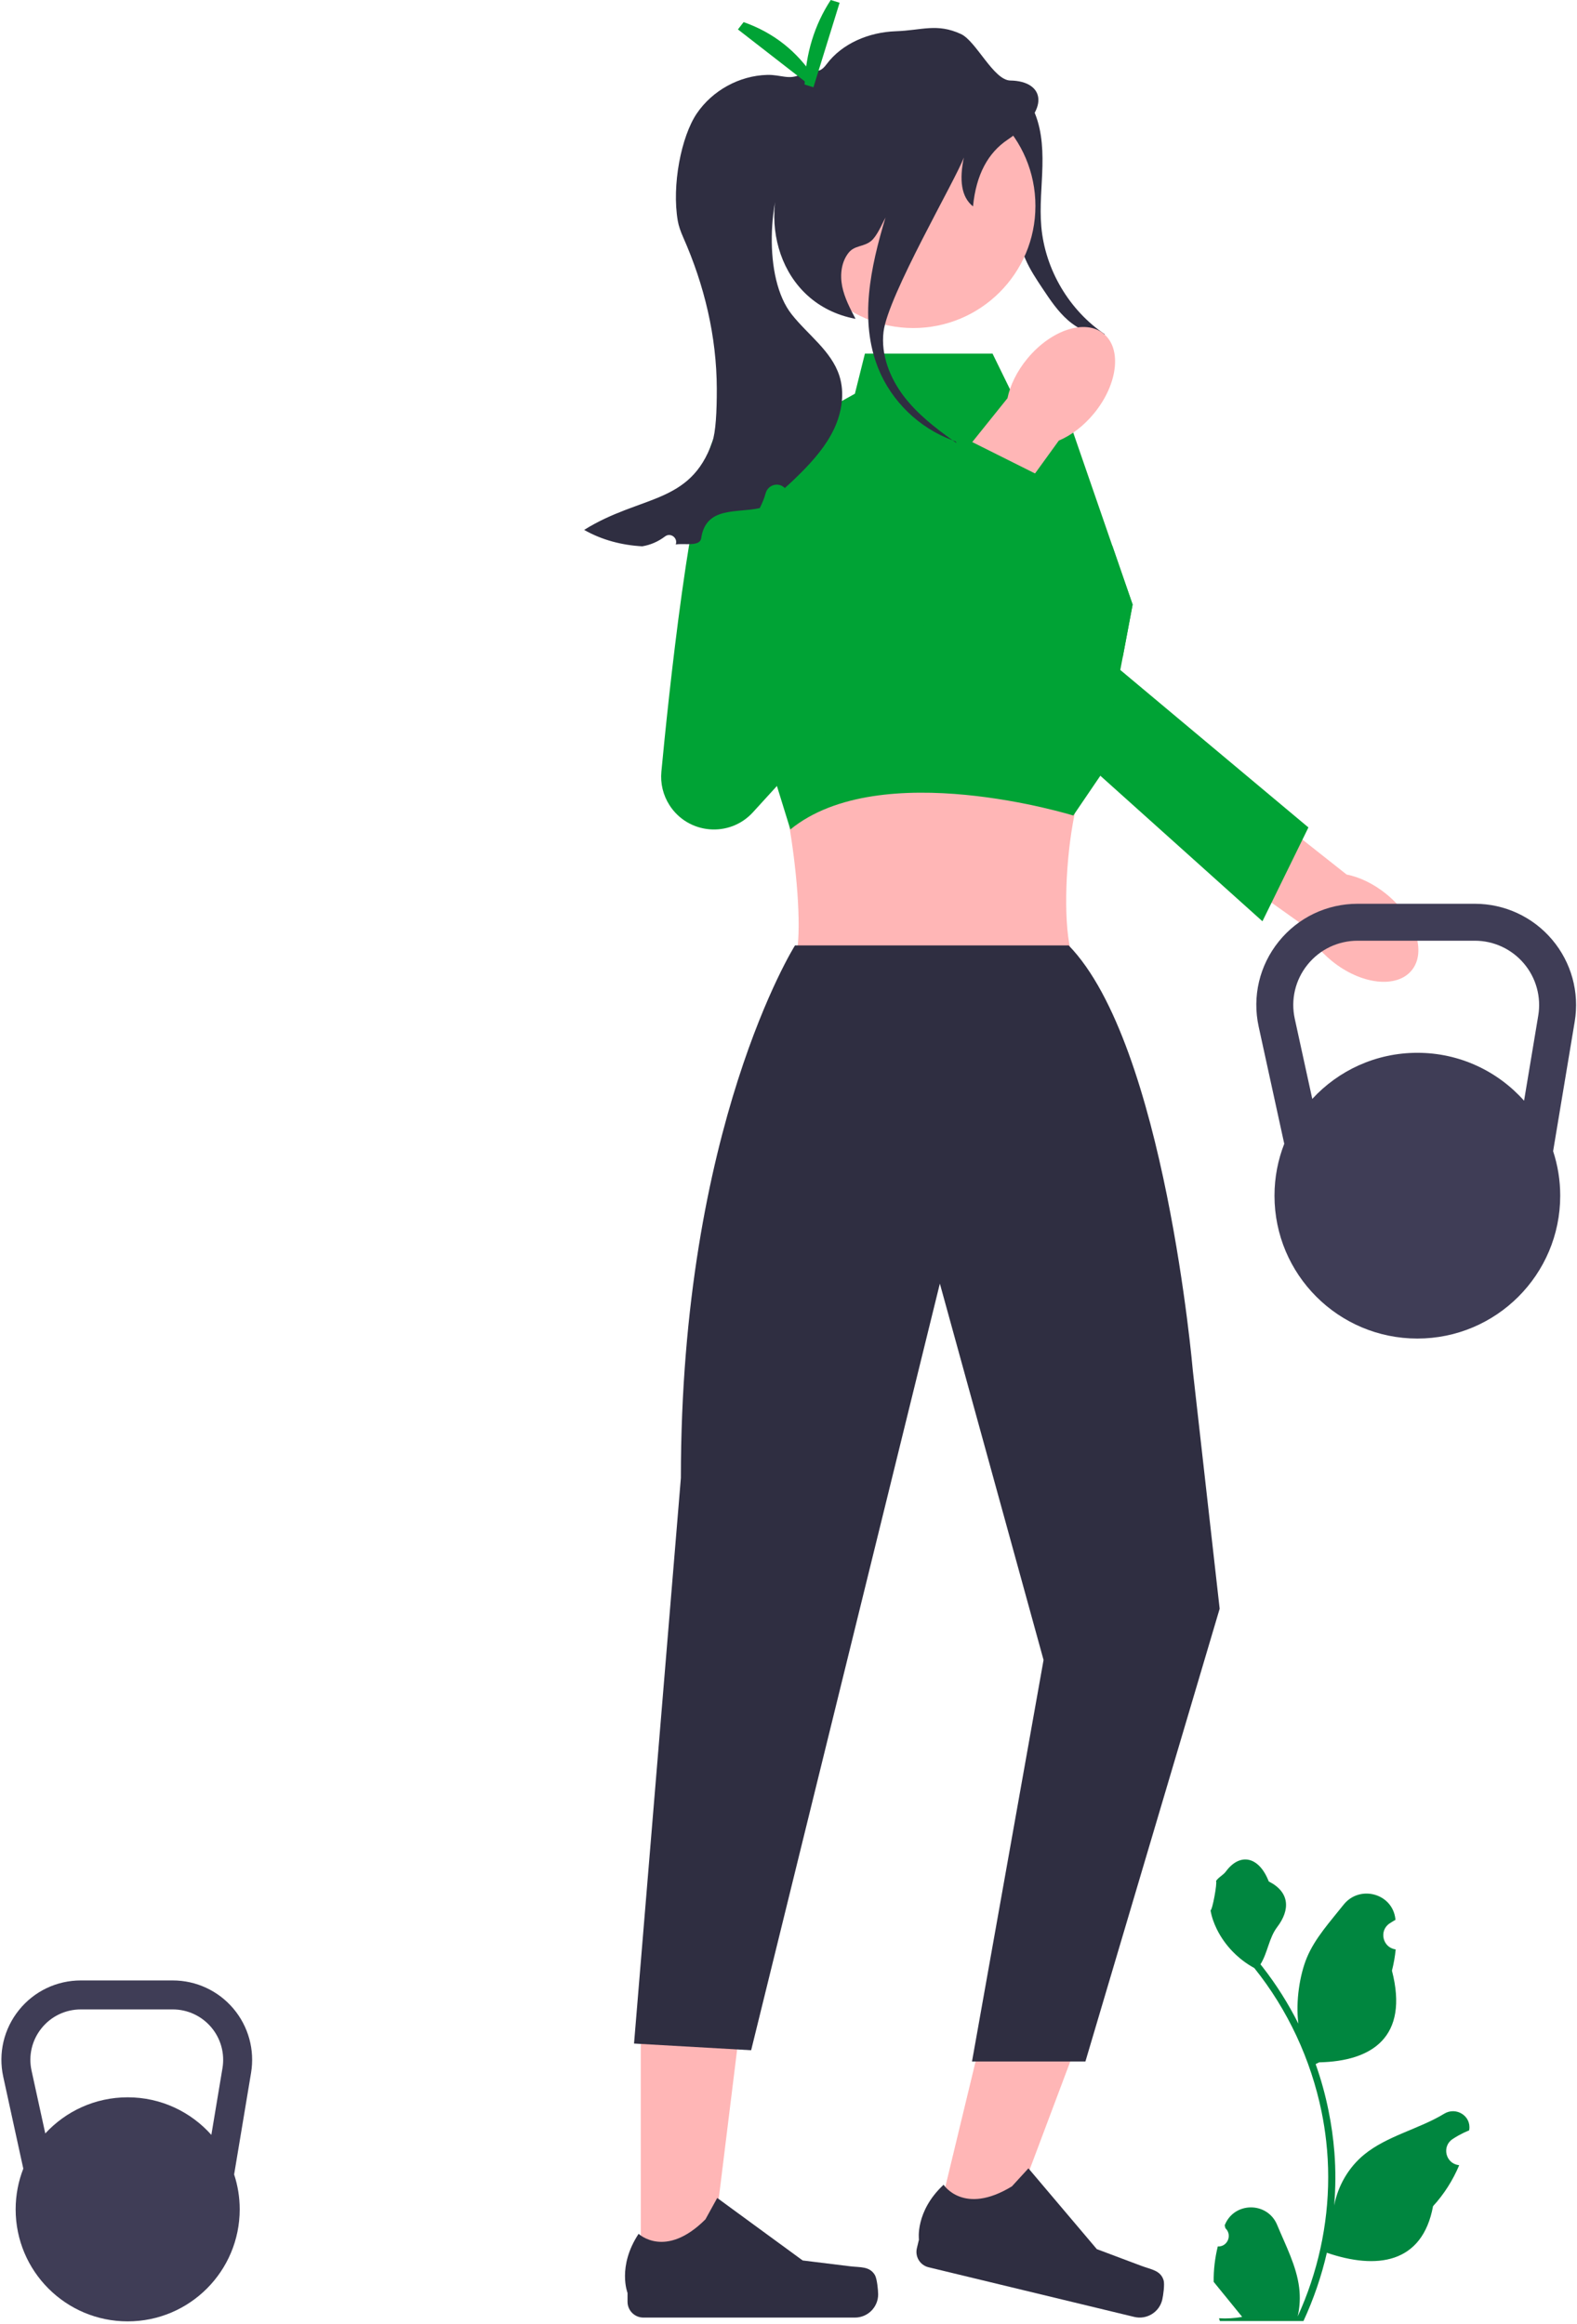 <svg width="340" height="501" viewBox="0 0 340 501" fill="none" xmlns="http://www.w3.org/2000/svg">
<path d="M212.111 16.149C216.477 16.039 220.455 19.141 222.47 23.015C224.484 26.89 224.849 31.407 224.748 35.773C224.647 40.138 224.119 44.511 224.504 48.86C225.322 58.114 230.501 66.888 238.208 72.076C235.303 72.301 232.453 70.955 230.258 69.039C228.064 67.123 226.421 64.668 224.805 62.244C223.438 60.193 222.063 58.127 221.082 55.866C219.643 52.553 219.097 48.933 218.58 45.358C217.307 36.558 216.134 27.742 215.06 18.915" fill="#2F2E41"/>
<path d="M138.156 490.808L152.887 490.806L159.895 433.984L138.153 433.986L138.156 490.808Z" fill="#FFB6B6"/>
<path d="M188.627 490.473C189.086 491.246 189.328 493.739 189.328 494.638C189.328 497.399 187.09 499.638 184.328 499.638H138.707C136.823 499.638 135.296 498.11 135.296 496.227V494.327C135.296 494.327 133.039 488.619 137.685 481.582C137.685 481.582 143.46 487.092 152.09 478.463L154.634 473.853L173.054 487.324L183.264 488.581C185.498 488.856 187.478 488.538 188.627 490.473H188.627V490.473Z" fill="#2F2E41"/>
<path d="M201.73 480.08L216.051 483.535L236.194 429.944L215.059 424.844L201.73 480.08Z" fill="#FFB6B6"/>
<path d="M250.871 491.597C251.136 492.456 250.786 494.936 250.575 495.81C249.928 498.494 247.226 500.145 244.542 499.497L200.194 488.793C198.363 488.351 197.237 486.508 197.679 484.677L198.124 482.831C198.124 482.831 197.27 476.752 203.437 471.002C203.437 471.002 207.758 477.713 218.171 471.349L221.726 467.465L236.472 484.882L246.102 488.499C248.209 489.291 250.208 489.446 250.871 491.597L250.871 491.597V491.597Z" fill="#2F2E41"/>
<path d="M287.162 207.188C284.417 204.962 282.403 202.3 281.276 199.676L253.789 180.12L263.477 167.313L290.317 188.529C293.117 189.09 296.137 190.512 298.882 192.738C305.153 197.824 307.612 205.181 304.376 209.171C301.139 213.162 293.433 212.274 287.162 207.188H287.162V207.188Z" fill="#FFB6B6"/>
<path d="M282.092 178.385L280.808 181.011L274.149 194.603L272.179 198.615L252.809 181.221L237.232 167.239L200.619 134.37C198.079 132.09 196.838 128.995 196.838 125.914C196.838 122.228 198.613 118.57 202.04 116.348C204.161 114.97 206.679 114.342 209.197 114.559C215.142 115.071 227.118 116.167 239.822 117.682L244.194 130.337L242.052 141.707L236.222 139.982L241.532 144.434L282.092 178.385V178.385Z" fill="#00A335"/>
<path d="M166.276 164.968C169.099 164.985 175.019 203.223 170.605 208.977C166.984 213.697 233.348 208.977 233.348 208.977C227.109 207.708 229.916 166.857 236.62 164.968L196.577 152.704L166.276 164.968H166.276Z" fill="#FFB6B6"/>
<path d="M230.401 203.818H171.401C171.401 203.818 146.797 242.885 146.797 318.637L136.697 440.562L161.947 442.005L202.633 276.727L224.991 357.869L209.563 444.434H234.013L262.957 346.823L257.179 295.551C257.179 295.551 251.152 225.094 230.401 203.818V203.818Z" fill="#2F2E41"/>
<path d="M244.194 130.337L242.052 141.707L241.532 144.434L237.232 167.239L231.401 175.818C231.401 175.818 189.88 162.946 170.401 178.818L154.735 128.172L171.328 92.1L184.314 84.885L186.478 76.228H213.987L218.222 84.885L230.487 90.657L239.822 117.682L244.194 130.337L244.194 130.337Z" fill="#00A335"/>
<path d="M235.841 89.158C233.593 91.885 230.916 93.878 228.283 94.983L208.508 122.313L195.778 112.523L217.209 85.853C217.792 83.058 219.237 80.049 221.486 77.323C226.621 71.093 233.998 68.692 237.963 71.96C241.927 75.229 240.977 82.928 235.841 89.158V89.158V89.158Z" fill="#FFB6B6"/>
<path d="M182.532 92.556C182.532 92.556 161.59 81.043 154.79 92.556C148.989 102.38 143.947 152.016 142.591 166.377C142.353 168.898 142.962 171.418 144.321 173.554V173.554C148.347 179.88 157.282 180.654 162.335 175.114L227.148 104.07L206.999 93.996L172.457 129.976L182.532 92.556V92.556Z" fill="#00A335"/>
<path d="M196.903 70.723C211.447 70.723 223.236 58.934 223.236 44.39C223.236 29.847 211.447 18.057 196.903 18.057C182.36 18.057 170.57 29.847 170.57 44.39C170.57 58.934 182.36 70.723 196.903 70.723Z" fill="#FFB6B6"/>
<path d="M217.181 30.158C213.076 32.93 210.449 37.575 209.781 44.498C207.202 42.45 206.82 38.725 207.802 33.958C206.008 38.837 191.452 63.668 190.492 71.518C189.882 76.518 191.882 81.558 194.952 85.548C197.822 89.268 201.562 92.188 205.392 94.928C198.192 92.298 192.192 86.508 189.341 79.388C185.221 69.108 187.672 57.668 190.911 46.898C190.151 48.328 189.062 50.938 187.802 51.958C186.182 53.268 184.262 52.858 182.961 54.488C181.382 56.468 181.082 59.238 181.572 61.728C182.072 64.218 183.271 66.498 184.452 68.738C167.756 65.599 162.792 46.517 170.422 33.518C165.541 42.278 164.482 59.918 170.692 67.778C174.172 72.188 179.211 75.628 180.952 80.968C182.172 84.718 181.502 88.898 179.822 92.468C178.142 96.038 175.512 99.078 172.732 101.878C171.591 103.028 170.422 104.138 169.202 105.218C167.853 103.845 165.566 104.494 165.068 106.353C164.791 107.386 164.354 108.45 163.802 109.538C158.861 110.659 152.189 109.103 151.172 116.048C150.9 117.9 147.552 117.078 145.692 117.378C146.193 115.984 144.574 114.749 143.391 115.641C141.845 116.807 140.199 117.49 138.471 117.778C134.072 117.538 129.762 116.418 125.942 114.238C138.122 106.648 148.807 108.838 153.567 95.298C154.313 93.18 154.553 88.762 154.54 83.792C154.51 72.525 151.859 61.464 147.296 51.162C146.739 49.905 146.315 48.691 146.132 47.628C144.802 39.958 146.872 29.418 150.232 24.458C153.591 19.508 159.401 16.308 165.392 16.148C168.382 16.058 170.162 17.368 172.802 15.958C175.622 14.448 176.281 16.428 178.192 13.868C181.601 9.298 187.412 6.938 193.112 6.738C198.812 6.538 202.001 4.948 207.181 7.338C210.452 8.848 214.218 17.307 217.822 17.358C225.282 17.465 226.713 23.723 217.181 30.158V30.158Z" fill="#2F2E41"/>
<path d="M206.221 95.518C205.941 95.318 205.671 95.128 205.391 94.928C205.611 95.018 205.831 95.098 206.051 95.168L206.221 95.518V95.518Z" fill="#2F2E41"/>
<path d="M334.626 202.562C330.47 197.656 324.399 194.842 317.97 194.842H292.697C286.056 194.842 279.858 197.809 275.693 202.981C271.528 208.154 269.952 214.842 271.369 221.33L276.884 246.584C275.53 250.053 274.779 253.824 274.779 257.773C274.779 274.784 288.57 288.574 305.581 288.574C322.592 288.574 336.382 274.784 336.382 257.773C336.382 254.421 335.84 251.198 334.85 248.177L339.503 220.261C340.56 213.919 338.783 207.468 334.626 202.562L334.626 202.562ZM305.581 226.971C296.619 226.971 288.554 230.801 282.925 236.911L279.151 219.631C278.251 215.51 279.253 211.262 281.898 207.977C284.543 204.692 288.479 202.808 292.697 202.808H317.97C322.053 202.808 325.909 204.595 328.548 207.71C331.188 210.826 332.317 214.924 331.645 218.952L328.587 237.301C322.946 230.965 314.731 226.971 305.581 226.971V226.971Z" fill="#3F3D56"/>
<path d="M50.303 433.011C47.044 429.164 42.283 426.958 37.242 426.958H17.424C12.216 426.958 7.356 429.284 4.09 433.34C0.825 437.397 -0.411 442.641 0.7 447.729L5.024 467.532C3.963 470.252 3.374 473.209 3.374 476.305C3.374 489.644 14.188 500.458 27.527 500.458C40.866 500.458 51.68 489.644 51.68 476.305C51.68 473.677 51.255 471.149 50.478 468.781L54.127 446.891C54.956 441.917 53.562 436.858 50.303 433.011H50.303ZM27.527 452.152C20.499 452.152 14.175 455.156 9.762 459.946L6.802 446.396C6.097 443.165 6.882 439.834 8.956 437.258C11.03 434.682 14.117 433.204 17.424 433.204H37.242C40.444 433.204 43.467 434.606 45.537 437.049C47.607 439.492 48.492 442.705 47.965 445.864L45.567 460.252C41.144 455.284 34.702 452.152 27.527 452.152V452.152Z" fill="#3F3D56"/>
<path d="M175.377 18.814L173.467 18.222C173.752 11.521 175.563 5.42 179.108 -1.52588e-05L181.018 0.592L175.377 18.814Z" fill="#00A335"/>
<path d="M175.387 16.469L174.16 18.048L159.097 6.345L160.324 4.766C166.974 7.113 171.827 11.175 175.387 16.469V16.469Z" fill="#00A335"/>
<path d="M262.551 484.303C264.617 484.432 265.759 481.865 264.196 480.369L264.041 479.751C264.061 479.702 264.082 479.652 264.102 479.603C266.192 474.621 273.272 474.655 275.344 479.645C277.182 484.073 279.523 488.509 280.099 493.191C280.358 495.257 280.242 497.363 279.783 499.391C284.091 489.98 286.358 479.704 286.358 469.37C286.358 466.774 286.216 464.177 285.925 461.587C285.686 459.469 285.357 457.363 284.931 455.277C282.625 444 277.632 433.259 270.431 424.287C266.969 422.395 264.082 419.437 262.338 415.891C261.711 414.612 261.22 413.236 260.988 411.835C261.382 411.886 262.473 405.886 262.176 405.518C262.725 404.685 263.708 404.271 264.308 403.458C267.29 399.414 271.399 400.12 273.544 405.615C278.126 407.927 278.17 411.763 275.359 415.452C273.57 417.798 273.324 420.974 271.755 423.486C271.916 423.693 272.084 423.893 272.246 424.1C275.207 427.898 277.768 431.98 279.927 436.269C279.316 431.502 280.217 425.76 281.753 422.059C283.501 417.842 286.778 414.29 289.663 410.644C293.129 406.265 300.237 408.176 300.847 413.727C300.853 413.781 300.859 413.835 300.865 413.889C300.436 414.13 300.016 414.387 299.606 414.658C297.267 416.206 298.075 419.832 300.847 420.26L300.91 420.27C300.755 421.814 300.49 423.344 300.103 424.849C303.804 439.165 295.813 444.379 284.401 444.613C284.149 444.743 283.904 444.872 283.652 444.994C284.808 448.25 285.732 451.589 286.416 454.973C287.03 457.964 287.456 460.987 287.695 464.022C287.992 467.852 287.966 471.702 287.643 475.526L287.663 475.39C288.483 471.179 290.77 467.245 294.089 464.52C299.035 460.457 306.022 458.961 311.358 455.695C313.926 454.123 317.217 456.155 316.769 459.132L316.747 459.275C315.953 459.598 315.178 459.973 314.428 460.392C314 460.634 313.58 460.891 313.17 461.162C310.83 462.71 311.639 466.336 314.411 466.764L314.474 466.774C314.519 466.78 314.558 466.787 314.603 466.793C313.24 470.029 311.341 473.032 308.964 475.622C306.65 488.12 296.708 489.305 286.074 485.666H286.068C284.905 490.73 283.206 495.677 281.023 500.392H263.003C262.938 500.192 262.88 499.985 262.822 499.785C264.488 499.888 266.168 499.791 267.808 499.488C266.471 497.847 265.134 496.194 263.797 494.553C263.765 494.521 263.739 494.489 263.713 494.456C263.035 493.617 262.351 492.784 261.672 491.944L261.672 491.943C261.63 489.365 261.939 486.796 262.551 484.303L262.551 484.303V484.303Z" fill="#00863F"/>
</svg>
